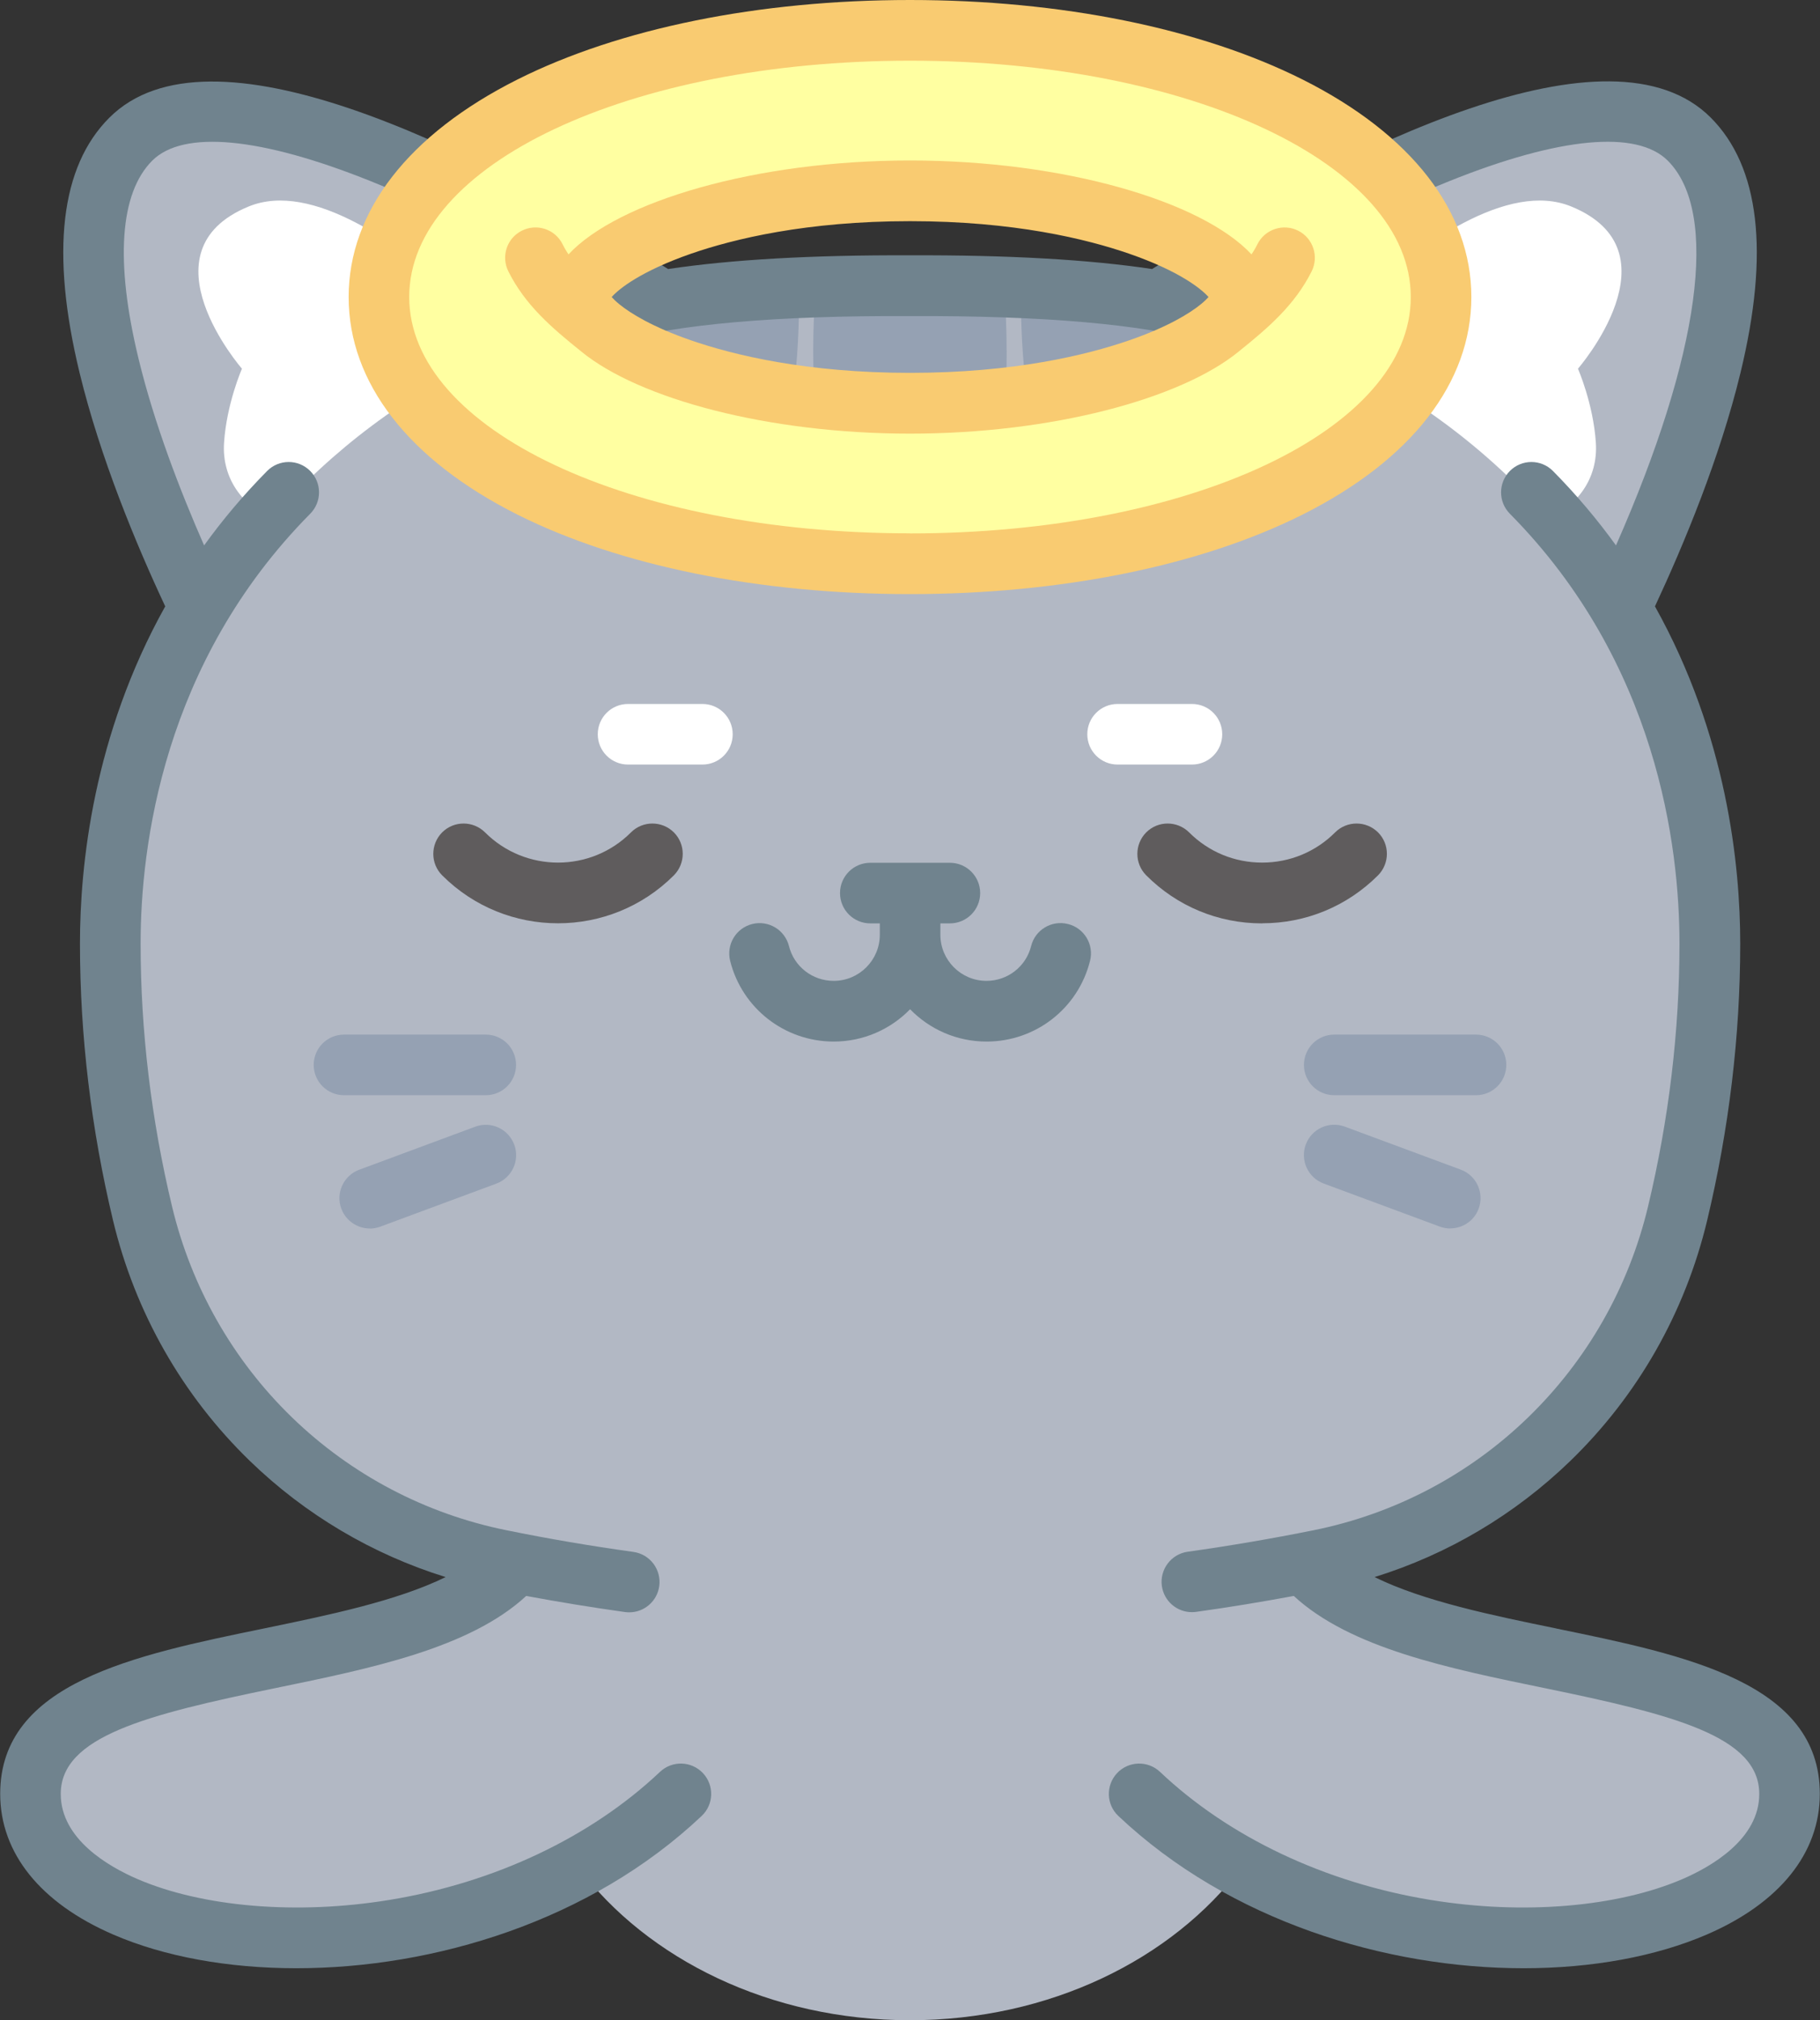 <?xml version="1.0" encoding="UTF-8"?>
<svg id="Capa_2" xmlns="http://www.w3.org/2000/svg" viewBox="0 0 198.94 220.69">
  <rect x="0" y="0" width="198.94" height="220.69" fill="#333333" stroke="none"/>
  <defs>
    <style>
      .cls-1 {
        fill: #5f5c5d;
      }

      .cls-2 {
        fill: #f9cb71;
      }

      .cls-3 {
        fill: #fff;
      }

      .cls-4 {
        fill: #95a1b3;
      }

      .cls-5 {
        fill: #b2b8c4;
      }

      .cls-6 {
        fill: #ffffa1;
      }

      .cls-7 {
        fill: #70838e;
      }
    </style>
  </defs>
  <g id="OBJECTS">
    <g>
      <g>
        <path class="cls-5" d="M142.56,170.74c.57-.11,1.14-.22,1.7-.33,19.33-3.92,34.5-18.65,39.1-37.83,2.36-9.83,3.53-19.66,3.53-29.5,0-11.38-2.61-24.59-9.75-36.66,6.03-12.59,17.8-40.9,7.5-51.2-10.38-10.38-43.45,8.5-58.02,17.66-7.21-1.2-16.51-1.69-27.16-1.64-10.65-.05-19.95.44-27.16,1.64C57.74,23.71,24.67,4.84,14.29,15.21c-10.3,10.3,1.46,38.59,7.5,51.2-7.15,12.07-9.75,25.28-9.75,36.67,0,9.84,1.17,19.67,3.53,29.5,4.6,19.18,19.77,33.92,39.1,37.83.57.11,1.14.22,1.7.33-11.51,13.31-53.07,8.21-53.07,25.22,0,15.6,34.4,21.93,59.92,8.05,7.57,10.02,20.97,16.68,36.24,16.68s28.67-6.66,36.24-16.68c25.52,13.88,59.92,7.55,59.92-8.05,0-17.01-41.56-11.91-53.07-25.22Z"/>
        <g>
          <path class="cls-4" d="M110.04,38.25c0,16.29-4.74,23.33-10.57,23.33s-10.58-7.04-10.58-23.33c0-2.23.09-4.4.26-6.49,6.87-.31,13.75-.31,20.62.01.17,2.08.26,4.25.26,6.47Z"/>
          <g>
            <path class="cls-4" d="M87.34,32.9c0,16.28-4.73,29.49-10.57,29.49s-10.23-12.29-10.55-27.75c3.63-.95,7.38-1.62,11.23-2.01,3.29-.32,6.59-.59,9.88-.76.01.35.01.69.01,1.04Z"/>
            <path class="cls-4" d="M132.72,34.49c-.3,15.53-4.91,27.89-10.55,27.89s-10.57-13.21-10.57-29.49c0-.35,0-.69.01-1.04,3.78.2,7.57.51,11.35.91,3.33.35,6.59.94,9.75,1.72Z"/>
          </g>
        </g>
        <path class="cls-3" d="M172.48,40.27s1.68,3.82,1.96,8.1c.26,3.95-2.12,6.97-5.24,8.23-6.55-7.45-14.63-13.53-23.76-17.76.09-2.15.99-4.25,2.73-5.84,7.01-6.37,16.7-13.25,23.56-10.45,11.95,4.88.75,17.73.75,17.73Z"/>
        <path class="cls-3" d="M26.45,40.27s-1.68,3.82-1.96,8.1c-.26,3.95,2.12,6.97,5.24,8.23,6.55-7.45,14.63-13.53,23.76-17.76-.09-2.15-.99-4.25-2.73-5.84-7.01-6.37-16.7-13.25-23.56-10.45-11.95,4.88-.75,17.73-.75,17.73Z"/>
        <g>
          <g>
            <path class="cls-4" d="M161.34,119.64h-15.5c-1.83,0-3.31-1.48-3.31-3.31s1.48-3.31,3.31-3.31h15.5c1.83,0,3.31,1.48,3.31,3.31s-1.48,3.31-3.31,3.31Z"/>
            <path class="cls-4" d="M158.52,134.2c-.38,0-.77-.07-1.15-.21l-12.68-4.7c-1.72-.64-2.59-2.54-1.96-4.26.64-1.72,2.54-2.59,4.26-1.96l12.68,4.7c1.72.64,2.59,2.54,1.96,4.26-.49,1.34-1.76,2.16-3.11,2.16Z"/>
          </g>
          <g>
            <path class="cls-4" d="M53.1,119.64h-15.5c-1.83,0-3.31-1.48-3.31-3.31s1.48-3.31,3.31-3.31h15.5c1.83,0,3.31,1.48,3.31,3.31s-1.48,3.31-3.31,3.31Z"/>
            <path class="cls-4" d="M40.42,134.2c-1.35,0-2.61-.83-3.11-2.16-.64-1.72.24-3.62,1.96-4.26l12.68-4.7c1.71-.64,3.62.24,4.26,1.96.64,1.72-.24,3.62-1.96,4.26l-12.68,4.7c-.38.14-.77.21-1.15.21Z"/>
          </g>
        </g>
        <g>
          <path class="cls-3" d="M130.29,83.52h-8.13c-1.83,0-3.31-1.48-3.31-3.31s1.48-3.31,3.31-3.31h8.13c1.83,0,3.31,1.48,3.31,3.31s-1.48,3.31-3.31,3.31Z"/>
          <path class="cls-3" d="M76.78,83.52h-8.13c-1.83,0-3.31-1.48-3.31-3.31s1.48-3.31,3.31-3.31h8.13c1.83,0,3.31,1.48,3.31,3.31s-1.48,3.31-3.31,3.31Z"/>
        </g>
        <path class="cls-7" d="M116.73,100.94c-1.77-.45-3.58.63-4.02,2.41-.56,2.24-2.57,3.8-4.88,3.8-2.78,0-5.04-2.26-5.04-5.04v-1.24h1.04c1.83,0,3.31-1.48,3.31-3.31s-1.48-3.31-3.31-3.31h-8.7c-1.83,0-3.31,1.48-3.31,3.31s1.48,3.31,3.31,3.31h1.04v1.24c0,2.78-2.26,5.04-5.04,5.04-2.32,0-4.33-1.56-4.89-3.8-.45-1.78-2.24-2.85-4.02-2.41-1.78.45-2.85,2.25-2.41,4.02,1.3,5.19,5.96,8.82,11.32,8.82,3.27,0,6.23-1.35,8.35-3.53,2.12,2.18,5.08,3.53,8.36,3.53,5.36,0,10.01-3.62,11.31-8.82.45-1.77-.63-3.58-2.41-4.02Z"/>
        <g>
          <path class="cls-1" d="M137.95,100.87c-4.78,0-9.28-1.86-12.66-5.25-1.29-1.29-1.29-3.39,0-4.69,1.29-1.29,3.39-1.29,4.69,0,2.13,2.13,4.96,3.3,7.98,3.3s5.85-1.17,7.98-3.3c1.29-1.29,3.39-1.29,4.69,0,1.29,1.29,1.29,3.39,0,4.69-3.38,3.38-7.88,5.24-12.66,5.24Z"/>
          <path class="cls-1" d="M60.99,100.86c-4.59,0-9.17-1.75-12.66-5.24-1.29-1.29-1.29-3.39,0-4.69,1.29-1.29,3.39-1.29,4.69,0,4.4,4.4,11.56,4.4,15.95,0,1.29-1.29,3.39-1.29,4.69,0,1.29,1.29,1.29,3.39,0,4.69-3.49,3.49-8.08,5.24-12.66,5.24Z"/>
        </g>
      </g>
      <path class="cls-7" d="M170.14,177.9c-6.97-1.43-14.53-2.98-19.89-5.62,8.02-2.49,15.33-6.82,21.4-12.69,7.37-7.14,12.54-16.21,14.95-26.25,2.4-10.02,3.62-20.2,3.62-30.27,0-8.52-1.45-22.74-9.32-36.83,3.16-6.77,7.1-16.23,9.35-25.52,3.19-13.15,2.09-22.52-3.25-27.87-10.93-10.93-39.01,2.78-61.07,16.54-6.92-1.04-15.76-1.54-26.43-1.5-10.69-.04-19.54.46-26.47,1.5C50.95,15.65,22.86,1.95,11.95,12.86c-5.35,5.34-6.44,14.72-3.25,27.87,2.26,9.3,6.19,18.75,9.36,25.51-7.87,14.09-9.32,28.31-9.32,36.83,0,10.07,1.22,20.25,3.62,30.27,2.41,10.03,7.58,19.11,14.95,26.25,6.06,5.87,13.38,10.2,21.4,12.69-5.36,2.63-12.92,4.18-19.89,5.62-14.16,2.91-28.8,5.92-28.8,18.06,0,6.47,4.4,11.94,12.38,15.38,5.56,2.4,12.52,3.67,20,3.67,15,0,32.12-5.13,44.3-16.64,1.33-1.25,1.39-3.35.13-4.68-1.26-1.33-3.36-1.39-4.69-.13-7.56,7.14-18.06,12.11-29.59,13.99-10.09,1.65-20.39.79-27.54-2.29-3.12-1.35-8.37-4.34-8.37-9.29,0-6.27,9.31-8.65,23.5-11.57,10.47-2.15,21.21-4.36,27.38-10.06,3.6.67,7.22,1.26,10.8,1.76.15.02.31.03.46.03,1.63,0,3.05-1.2,3.28-2.86.25-1.81-1.01-3.49-2.83-3.74-4.6-.64-9.28-1.43-13.88-2.37-8.86-1.79-16.96-6.06-23.43-12.32-6.46-6.26-11-14.23-13.11-23.03-2.28-9.51-3.44-19.18-3.44-28.73,0-10.54,2.41-30.67,18.54-46.96,1.29-1.3,1.28-3.4-.02-4.69-1.3-1.29-3.4-1.28-4.69.02-2.61,2.64-4.89,5.36-6.89,8.13-2.62-5.96-5.44-13.27-7.17-20.41-2.57-10.59-2.05-18.07,1.5-21.62,3.38-3.38,11.85-2.58,23.85,2.23,8,3.21,16.29,7.66,23.17,11.71-4.04,1.22-7.91,2.66-11.54,4.29l2.72,6.04c3.82-1.72,7.95-3.22,12.28-4.45,6.87-1.95,17.77-2.91,32.36-2.84,14.59-.06,25.46.89,32.33,2.84,4.32,1.23,8.46,2.73,12.28,4.45l2.72-6.04c-3.63-1.63-7.5-3.07-11.54-4.3,6.88-4.05,15.16-8.49,23.17-11.7,12.01-4.82,20.48-5.61,23.86-2.23,5.68,5.68,3.53,21.19-5.66,42.03-2-2.77-4.28-5.49-6.89-8.13-1.29-1.3-3.39-1.31-4.69-.02-1.3,1.29-1.31,3.39-.02,4.69,16.13,16.3,18.54,36.42,18.54,46.96,0,9.55-1.16,19.21-3.44,28.73-2.11,8.81-6.65,16.77-13.11,23.03-6.47,6.27-14.57,10.53-23.43,12.32-4.57.92-9.2,1.71-13.77,2.35-1.81.25-3.08,1.93-2.83,3.74.23,1.66,1.65,2.86,3.28,2.86.15,0,.31-.01.46-.03,3.54-.49,7.12-1.08,10.68-1.74,6.17,5.7,16.91,7.91,27.38,10.06,14.2,2.92,23.5,5.3,23.5,11.57,0,4.94-5.25,7.94-8.37,9.29-7.15,3.08-17.45,3.94-27.54,2.29-11.53-1.88-22.03-6.84-29.59-13.99-1.33-1.26-3.43-1.2-4.69.13-1.25,1.33-1.2,3.43.13,4.68,12.18,11.51,29.29,16.64,44.3,16.64,7.48,0,14.44-1.28,20-3.67,7.98-3.44,12.38-8.9,12.38-15.38,0-12.14-14.64-15.15-28.8-18.06Z"/>
      <g>
        <path class="cls-6" d="M157.52,32.44c0,16.61-24.96,29.13-58.05,29.13s-58.05-12.52-58.05-29.13S66.37,3.31,99.47,3.31s58.05,12.52,58.05,29.13ZM135.62,32.44c0-4.09-13.73-11.6-36.15-11.6s-36.15,7.51-36.15,11.6,13.73,11.6,36.15,11.6,36.15-7.51,36.15-11.6Z"/>
        <g>
          <path class="cls-2" d="M142.39,8.69C131.22,3.09,115.98,0,99.47,0s-31.76,3.09-42.92,8.69c-11.89,5.97-18.44,14.4-18.44,23.76s6.55,17.79,18.44,23.76c11.17,5.6,26.41,8.69,42.92,8.69s31.75-3.09,42.92-8.69c11.89-5.97,18.44-14.4,18.44-23.76s-6.55-17.79-18.44-23.76ZM99.47,58.26c-30.69,0-54.74-11.34-54.74-25.82S68.78,6.63,99.47,6.63s54.74,11.34,54.74,25.82-24.04,25.82-54.74,25.82Z"/>
          <path class="cls-2" d="M141.9,25.2c-1.63-.82-3.63-.16-4.45,1.47-.19.39-.41.76-.65,1.12-5.43-5.83-20.56-10.26-37.33-10.26s-31.9,4.44-37.33,10.26c-.24-.36-.46-.73-.65-1.12-.82-1.64-2.81-2.29-4.45-1.47-1.64.82-2.29,2.81-1.47,4.45,1.84,3.67,4.7,6.13,7.97,8.75,0,0,.02.01.02.02,6.35,5.17,20.43,8.95,35.91,8.95s29.56-3.78,35.91-8.95c0,0,.02,0,.02-.02,3.27-2.62,6.13-5.09,7.97-8.75.82-1.64.16-3.63-1.47-4.45ZM99.47,40.73c-11.32,0-19.28-1.94-23.96-3.56-4.19-1.45-6.58-2.93-7.82-3.94,0,0,0,0,0,0,0,0,0,0-.01-.01-.37-.3-.64-.57-.82-.77.77-.88,3.18-2.82,8.66-4.73,4.68-1.62,12.64-3.56,23.96-3.56s19.28,1.94,23.96,3.56c5.49,1.9,7.89,3.85,8.66,4.73-.18.2-.45.47-.82.77,0,0,0,0-.01.01,0,0,0,0,0,0-1.24,1.01-3.63,2.49-7.82,3.94-4.68,1.62-12.64,3.56-23.96,3.56Z"/>
        </g>
      </g>
    </g>
  </g>
</svg>
